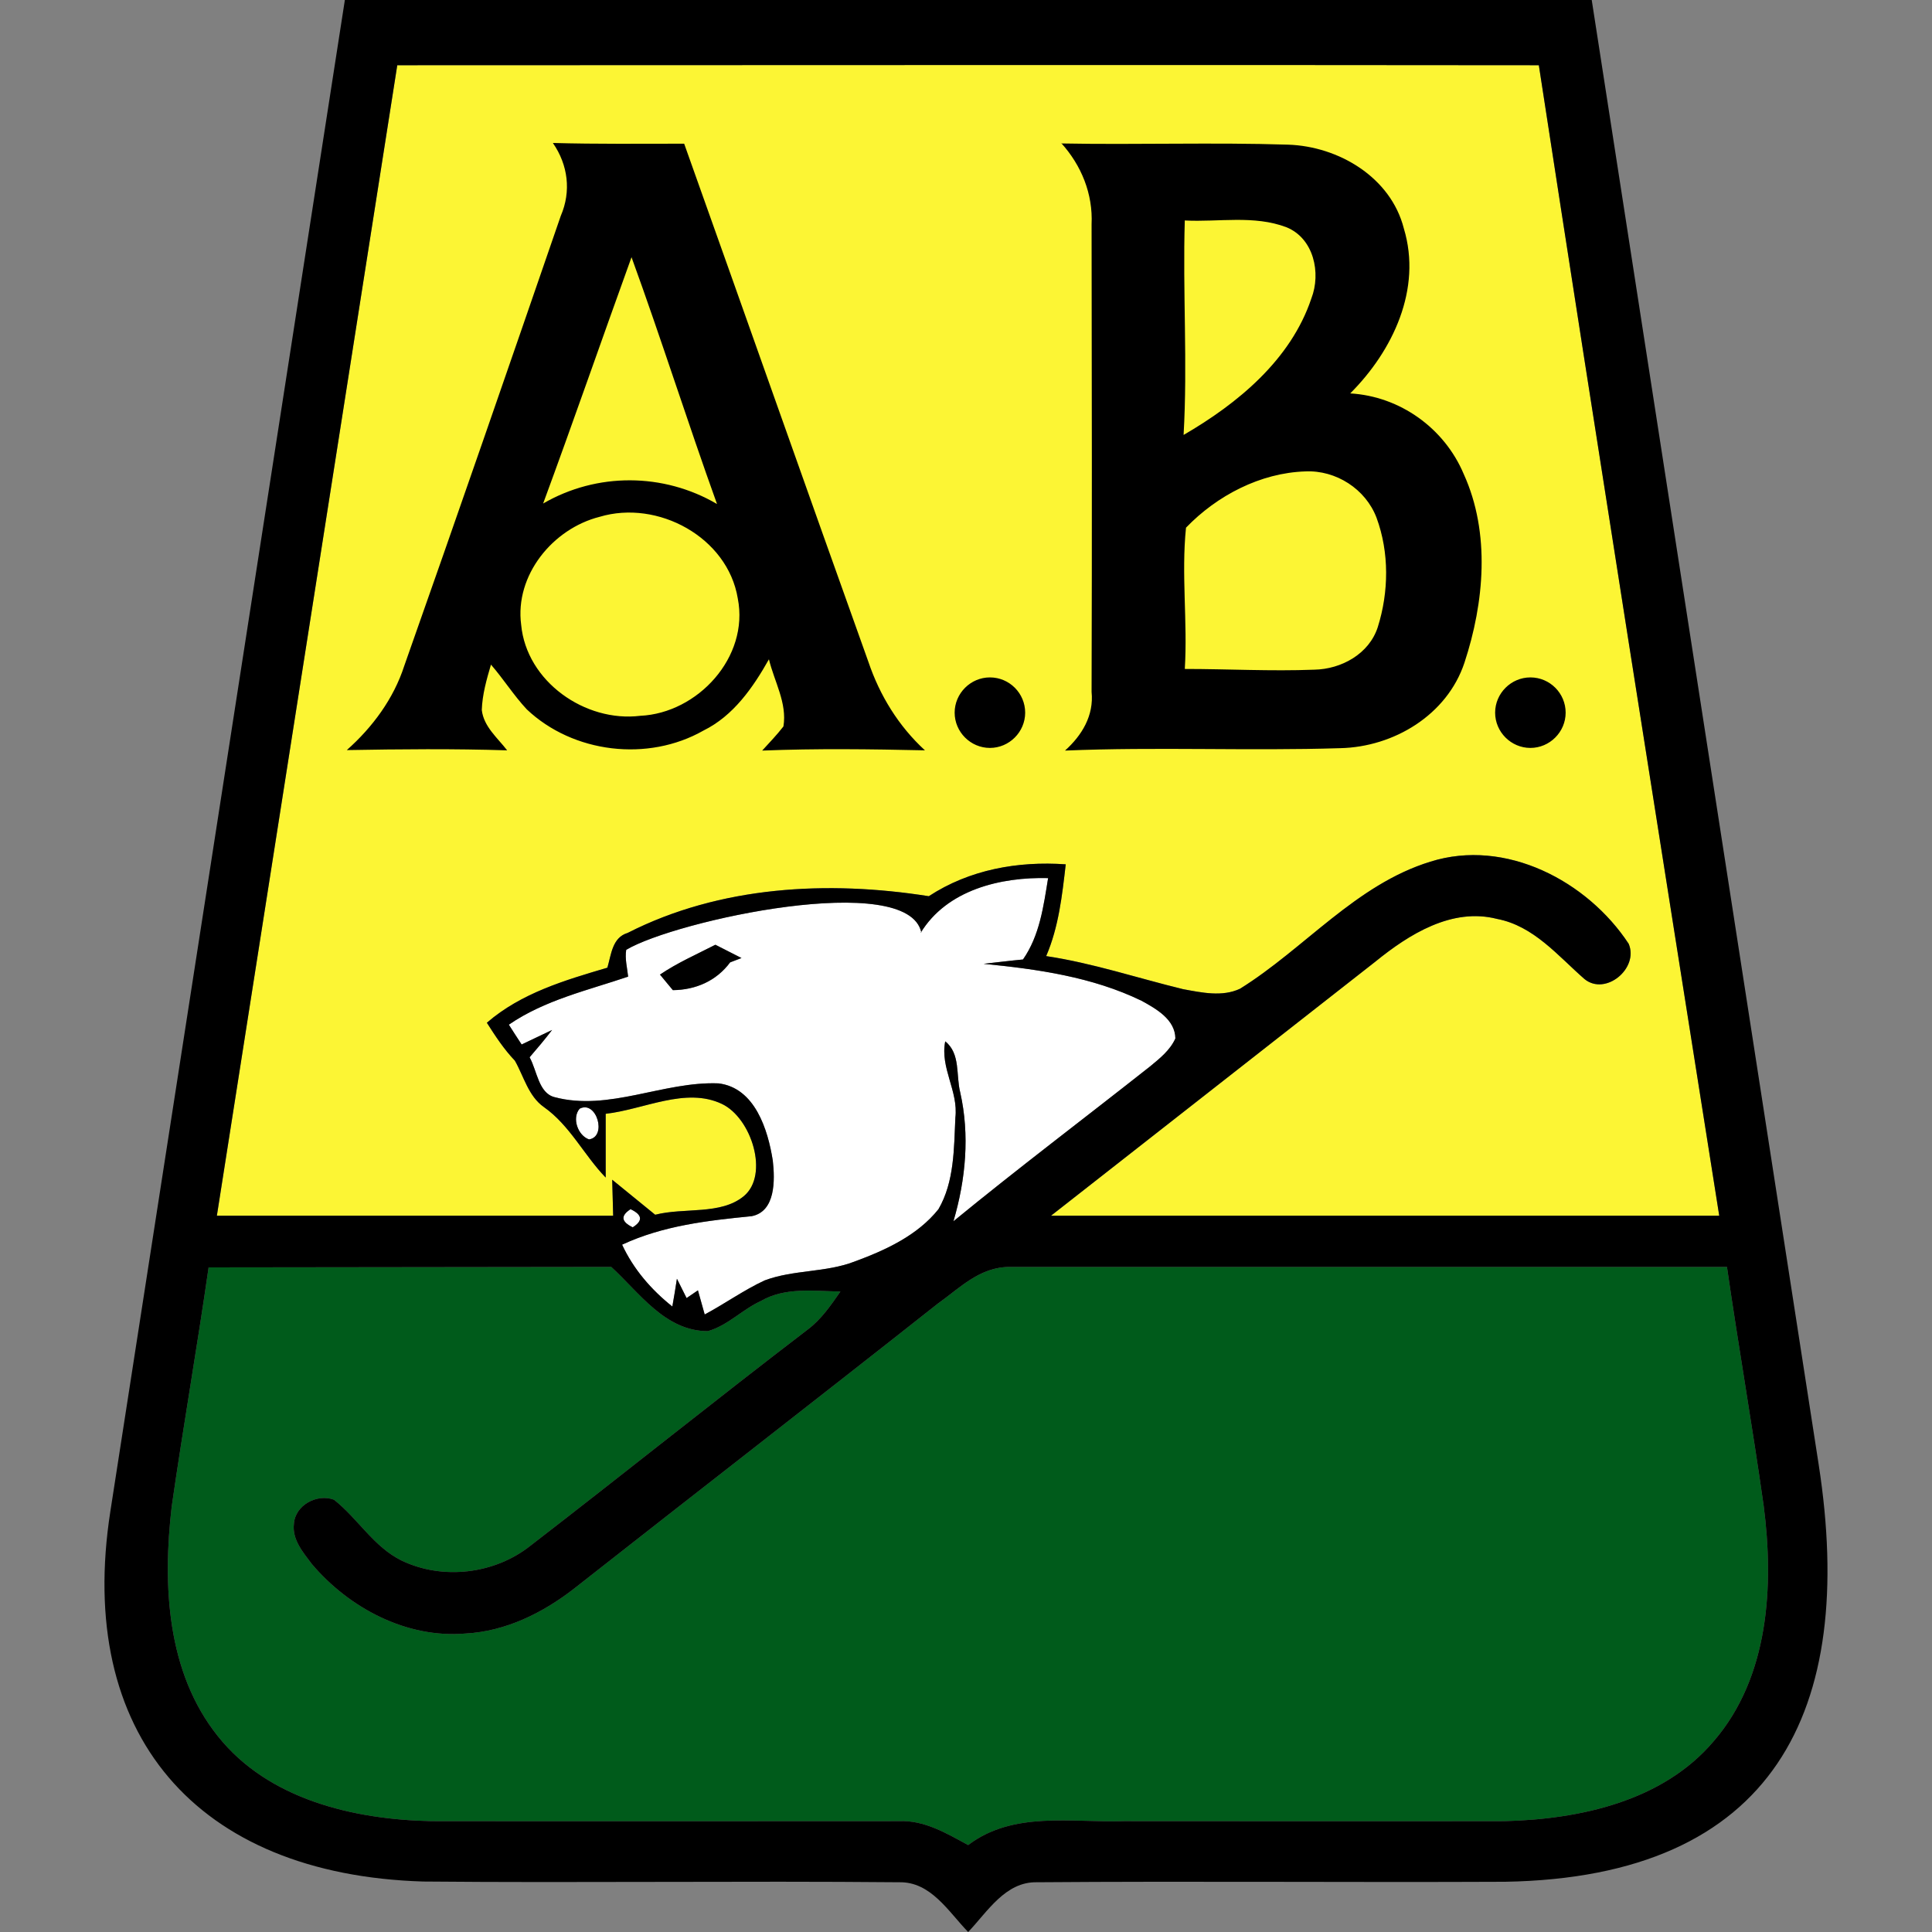 <?xml version="1.0" encoding="UTF-8"?>
<svg id="Capa_1" data-name="Capa 1" xmlns="http://www.w3.org/2000/svg" viewBox="0 0 80 80"><rect x="0" y="0" width="80" height="80" fill="#808080" stroke="none"/>
  <defs>
    <style>
      .cls-1 {
        fill: #005b1b;
      }

      .cls-1, .cls-2, .cls-3, .cls-4 {
        fill-rule: evenodd;
        stroke-width: 0px;
      }

      .cls-3 {
        fill: #fff;
      }

      .cls-4 {
        fill: #fcf534;
      }
    </style>
  </defs>
  <path class="cls-3" d="M38.15,38.61c-.56-2.58-10.17-.5-12.22.72-.06.37.04.74.08,1.11-1.68.57-3.46.97-4.94,1.99.18.28.35.55.53.82.42-.2.84-.4,1.26-.6-.3.39-.61.76-.93,1.13.31.56.37,1.48,1.03,1.65,2.25.6,4.51-.66,6.79-.57,1.51.18,2.05,1.92,2.25,3.2.09.8.12,2.11-.88,2.3-1.82.18-3.67.39-5.36,1.18.47,1.01,1.2,1.86,2.08,2.56.05-.29.15-.86.19-1.15.1.2.3.6.4.8l.47-.32c.07.25.21.75.28,1,.84-.45,1.62-1.01,2.48-1.41,1.2-.45,2.52-.32,3.72-.78,1.28-.47,2.61-1.08,3.48-2.17.66-1.14.64-2.51.7-3.79.13-1.1-.64-2.06-.42-3.16.64.51.44,1.41.62,2.11.4,1.77.23,3.61-.28,5.34,2.67-2.19,5.43-4.27,8.14-6.41.4-.33.83-.67,1.05-1.16-.01-.79-.8-1.23-1.4-1.56-2.04-.99-4.31-1.31-6.54-1.53.54-.06,1.09-.13,1.63-.18.69-.99.85-2.2,1.04-3.37-1.96-.05-4.19.48-5.28,2.27h0ZM24,45.91c.7-.37,1.15,1.16.39,1.27-.46-.16-.72-.88-.39-1.27h0ZM26.2,50.82c-.48-.23-.51-.48-.09-.75.49.23.52.48.09.75h0ZM27.33,40.36c.72-.49,1.52-.84,2.3-1.24.27.14.81.41,1.08.55-.12.05-.35.13-.47.18-.57.77-1.43,1.14-2.37,1.15-.18-.21-.36-.43-.53-.64Z"/>
  <path class="cls-4" d="M16.45,2.7l-7.47,47.64h16.41l-.04-1.49,1.78,1.45c1.21-.31,2.71.02,3.67-.77,1.06-.88.32-3.24-.91-3.82-1.5-.71-3.22.23-4.81.41v2.64c-.9-.93-1.48-2.16-2.56-2.92-.64-.45-.83-1.27-1.2-1.92-.45-.47-.81-1.02-1.16-1.57,1.42-1.23,3.23-1.76,4.99-2.28.16-.54.2-1.25.84-1.44,3.83-1.95,8.29-2.18,12.47-1.52,1.68-1.1,3.68-1.46,5.67-1.32-.15,1.29-.29,2.59-.81,3.8,1.93.29,3.78.91,5.67,1.37.77.14,1.62.33,2.36-.02,2.68-1.67,4.79-4.31,7.88-5.26,3.11-.98,6.5.8,8.21,3.4.43,1.02-.96,2.17-1.83,1.46-1.1-.96-2.1-2.2-3.62-2.49-1.87-.48-3.65.64-5.04,1.77l-13.43,10.52h27.67c-2.51-15.88-5.03-31.76-7.47-47.64-15.76-.02-31.51,0-47.27,0Z"/>
  <path class="cls-1" d="M8.64,52.47c-.48,3.33-1.05,6.58-1.53,9.91-.38,3.24-.21,6.86,1.91,9.51,2.09,2.63,5.63,3.45,8.83,3.52,6.46.01,12.91,0,19.37,0,1.06-.05,1.98.51,2.87.99,1.87-1.42,4.28-.92,6.46-.99,5.25,0,10.5.01,15.75,0,3.12-.08,6.55-.82,8.66-3.31,2.29-2.65,2.5-6.43,2.07-9.75-.47-3.32-1.04-6.57-1.52-9.89h-29.69c-1.26,0-2.07.87-3,1.53-5,3.95-10.05,7.86-15.06,11.8-1.29,1-2.82,1.76-4.48,1.85-2.44.21-4.82-1.05-6.37-2.88-.36-.48-.82-1.01-.74-1.66.05-.78.96-1.26,1.66-1,.99.78,1.64,1.95,2.8,2.52,1.71.82,3.86.56,5.34-.62,3.84-2.96,7.62-6,11.48-8.95.56-.42.96-1.01,1.35-1.57-1.1-.02-2.29-.19-3.29.39-.77.35-1.38,1.02-2.2,1.25-1.77,0-2.83-1.59-4-2.66l-16.68.02Z"/>
  <path class="cls-2" d="M14.28,0h51.63l9.4,60.66c1.57,10.16-1.82,17.07-12.99,17.26-6.46.03-12.93-.03-19.38.02-1.31-.03-2.05,1.22-2.85,2.06-.81-.83-1.54-2.09-2.86-2.06-6.57-.06-13.14.03-19.71-.03-9.39-.29-14.39-6.1-12.95-15.33L14.28,0h0ZM27.33,40.36c.18.21.35.43.53.64.94-.01,1.8-.38,2.37-1.15.12-.05.35-.13.47-.18-.27-.14-.81-.41-1.08-.55-.78.4-1.58.75-2.3,1.24h0ZM16.45,2.7l-7.47,47.64h16.41l-.04-1.49,1.78,1.45c1.21-.31,2.71.02,3.67-.77,1.06-.88.32-3.24-.91-3.82-1.5-.71-3.22.23-4.81.41v2.64c-.9-.93-1.48-2.16-2.56-2.92-.64-.45-.83-1.27-1.2-1.92-.45-.47-.81-1.02-1.16-1.57,1.42-1.23,3.23-1.76,4.99-2.28.16-.54.2-1.25.84-1.44,3.83-1.95,8.29-2.18,12.47-1.52,1.68-1.1,3.68-1.46,5.67-1.32-.15,1.29-.29,2.59-.81,3.8,1.93.29,3.78.91,5.67,1.37.77.14,1.62.33,2.36-.02,2.68-1.67,4.79-4.31,7.88-5.26,3.11-.98,6.5.8,8.21,3.4.43,1.02-.96,2.17-1.83,1.46-1.1-.96-2.1-2.2-3.62-2.49-1.87-.48-3.65.64-5.04,1.77l-13.43,10.52h27.67c-2.51-15.88-5.03-31.76-7.47-47.64-15.76-.02-31.51,0-47.27,0h0ZM38.15,38.61c-.56-2.58-10.17-.5-12.22.72-.06.37.04.74.08,1.11-1.68.57-3.46.97-4.94,1.99.18.28.35.55.53.82.42-.2.84-.4,1.26-.6-.3.39-.61.76-.93,1.13.31.56.37,1.48,1.03,1.65,2.25.6,4.51-.66,6.79-.57,1.51.18,2.05,1.92,2.25,3.2.09.8.12,2.11-.88,2.3-1.82.18-3.67.39-5.36,1.18.47,1.01,1.2,1.86,2.08,2.56.05-.29.15-.86.19-1.15.1.2.3.6.4.8l.47-.32c.07.25.21.75.28,1,.84-.45,1.62-1.01,2.48-1.41,1.2-.45,2.52-.32,3.72-.78,1.28-.47,2.61-1.08,3.48-2.17.66-1.14.64-2.51.7-3.79.13-1.1-.64-2.06-.42-3.16.64.51.44,1.41.62,2.11.4,1.77.23,3.61-.28,5.34,2.67-2.19,5.43-4.27,8.14-6.41.4-.33.83-.67,1.05-1.16-.01-.79-.8-1.23-1.4-1.56-2.04-.99-4.31-1.31-6.54-1.53.54-.06,1.09-.13,1.63-.18.69-.99.85-2.2,1.04-3.37-1.96-.05-4.19.48-5.28,2.27h0ZM24,45.91h0c-.33.39-.07,1.11.39,1.27.76-.11.31-1.64-.39-1.27h0ZM26.2,50.82h0c.43-.27.4-.52-.09-.75-.42.27-.39.52.09.75h0ZM8.64,52.47c-.48,3.33-1.05,6.58-1.53,9.91-.38,3.24-.21,6.86,1.91,9.51,2.09,2.63,5.63,3.45,8.83,3.52,6.46.01,12.91,0,19.37,0,1.06-.05,1.98.51,2.87.99,1.87-1.42,4.28-.92,6.46-.99,5.25,0,10.5.01,15.75,0,3.12-.08,6.55-.82,8.66-3.31,2.29-2.65,2.5-6.43,2.07-9.75-.47-3.32-1.04-6.57-1.52-9.89h-29.69c-1.26,0-2.07.87-3,1.53-5,3.95-10.05,7.86-15.06,11.8-1.29,1-2.82,1.76-4.48,1.85-2.44.21-4.82-1.05-6.37-2.88-.36-.48-.82-1.01-.74-1.66.05-.78.96-1.26,1.66-1,.99.78,1.64,1.95,2.8,2.52,1.71.82,3.86.56,5.34-.62,3.84-2.96,7.62-6,11.48-8.95.56-.42.96-1.01,1.35-1.57-1.1-.02-2.29-.19-3.29.39-.77.35-1.38,1.02-2.2,1.25-1.77,0-2.83-1.59-4-2.66l-16.68.02Z"/>
  <path class="cls-2" d="M22.9,5.92c1.81.05,3.62.03,5.43.03,2.55,7.15,5.07,14.31,7.63,21.46.47,1.39,1.25,2.66,2.34,3.66-2.25-.05-4.49-.08-6.74.01.3-.33.61-.65.88-1,.16-.97-.38-1.86-.6-2.78-.66,1.17-1.47,2.34-2.71,2.95-2.3,1.31-5.4.94-7.32-.88-.54-.58-.96-1.25-1.48-1.85-.18.61-.36,1.24-.38,1.88.08.69.65,1.15,1.05,1.67-2.21-.07-4.43-.05-6.64-.01,1.07-.95,1.94-2.13,2.38-3.49,2.19-6.2,4.34-12.42,6.48-18.63.44-1.02.3-2.11-.32-3.01h0ZM43.94,5.94c3.13.06,6.27-.05,9.4.05,2.09.07,4.25,1.35,4.79,3.47.76,2.51-.46,5.07-2.22,6.83,2.06.12,3.9,1.44,4.7,3.34,1.11,2.44.85,5.32.03,7.81-.72,2.17-2.93,3.49-5.14,3.54-3.8.12-7.6-.06-11.4.1.7-.63,1.2-1.45,1.1-2.43.02-6.45.01-12.91,0-19.36.06-1.26-.42-2.44-1.26-3.37h0ZM49.06,9.12h0c-.09,2.96.12,5.92-.05,8.89,2.24-1.3,4.44-3.11,5.29-5.65.41-1.06.1-2.49-1.03-2.95-1.34-.51-2.81-.21-4.2-.28h0ZM49.11,21.85h0c-.2,1.94.07,3.9-.05,5.85,1.79,0,3.57.1,5.36.03,1.12-.02,2.27-.65,2.63-1.76.46-1.46.48-3.09-.05-4.53-.45-1.19-1.68-1.98-2.95-1.92-1.86.06-3.66,1-4.94,2.33h0ZM40.99,28.05c.81,0,1.46.66,1.46,1.46s-.66,1.46-1.46,1.46-1.46-.66-1.46-1.46.66-1.46,1.46-1.46h0ZM63.37,28.05c.81,0,1.46.66,1.46,1.46s-.66,1.46-1.46,1.46-1.46-.66-1.46-1.46.66-1.46,1.46-1.46h0ZM26.15,10.65h0c-1.23,3.4-2.41,6.81-3.66,10.2,2.22-1.29,4.98-1.28,7.2.02-1.22-3.39-2.31-6.84-3.54-10.22h0ZM24.83,21.4h0c-1.94.49-3.52,2.42-3.25,4.47.22,2.35,2.65,4.05,4.93,3.77,2.38-.11,4.52-2.43,4.04-4.86-.42-2.54-3.32-4.1-5.72-3.38Z"/>
</svg>
